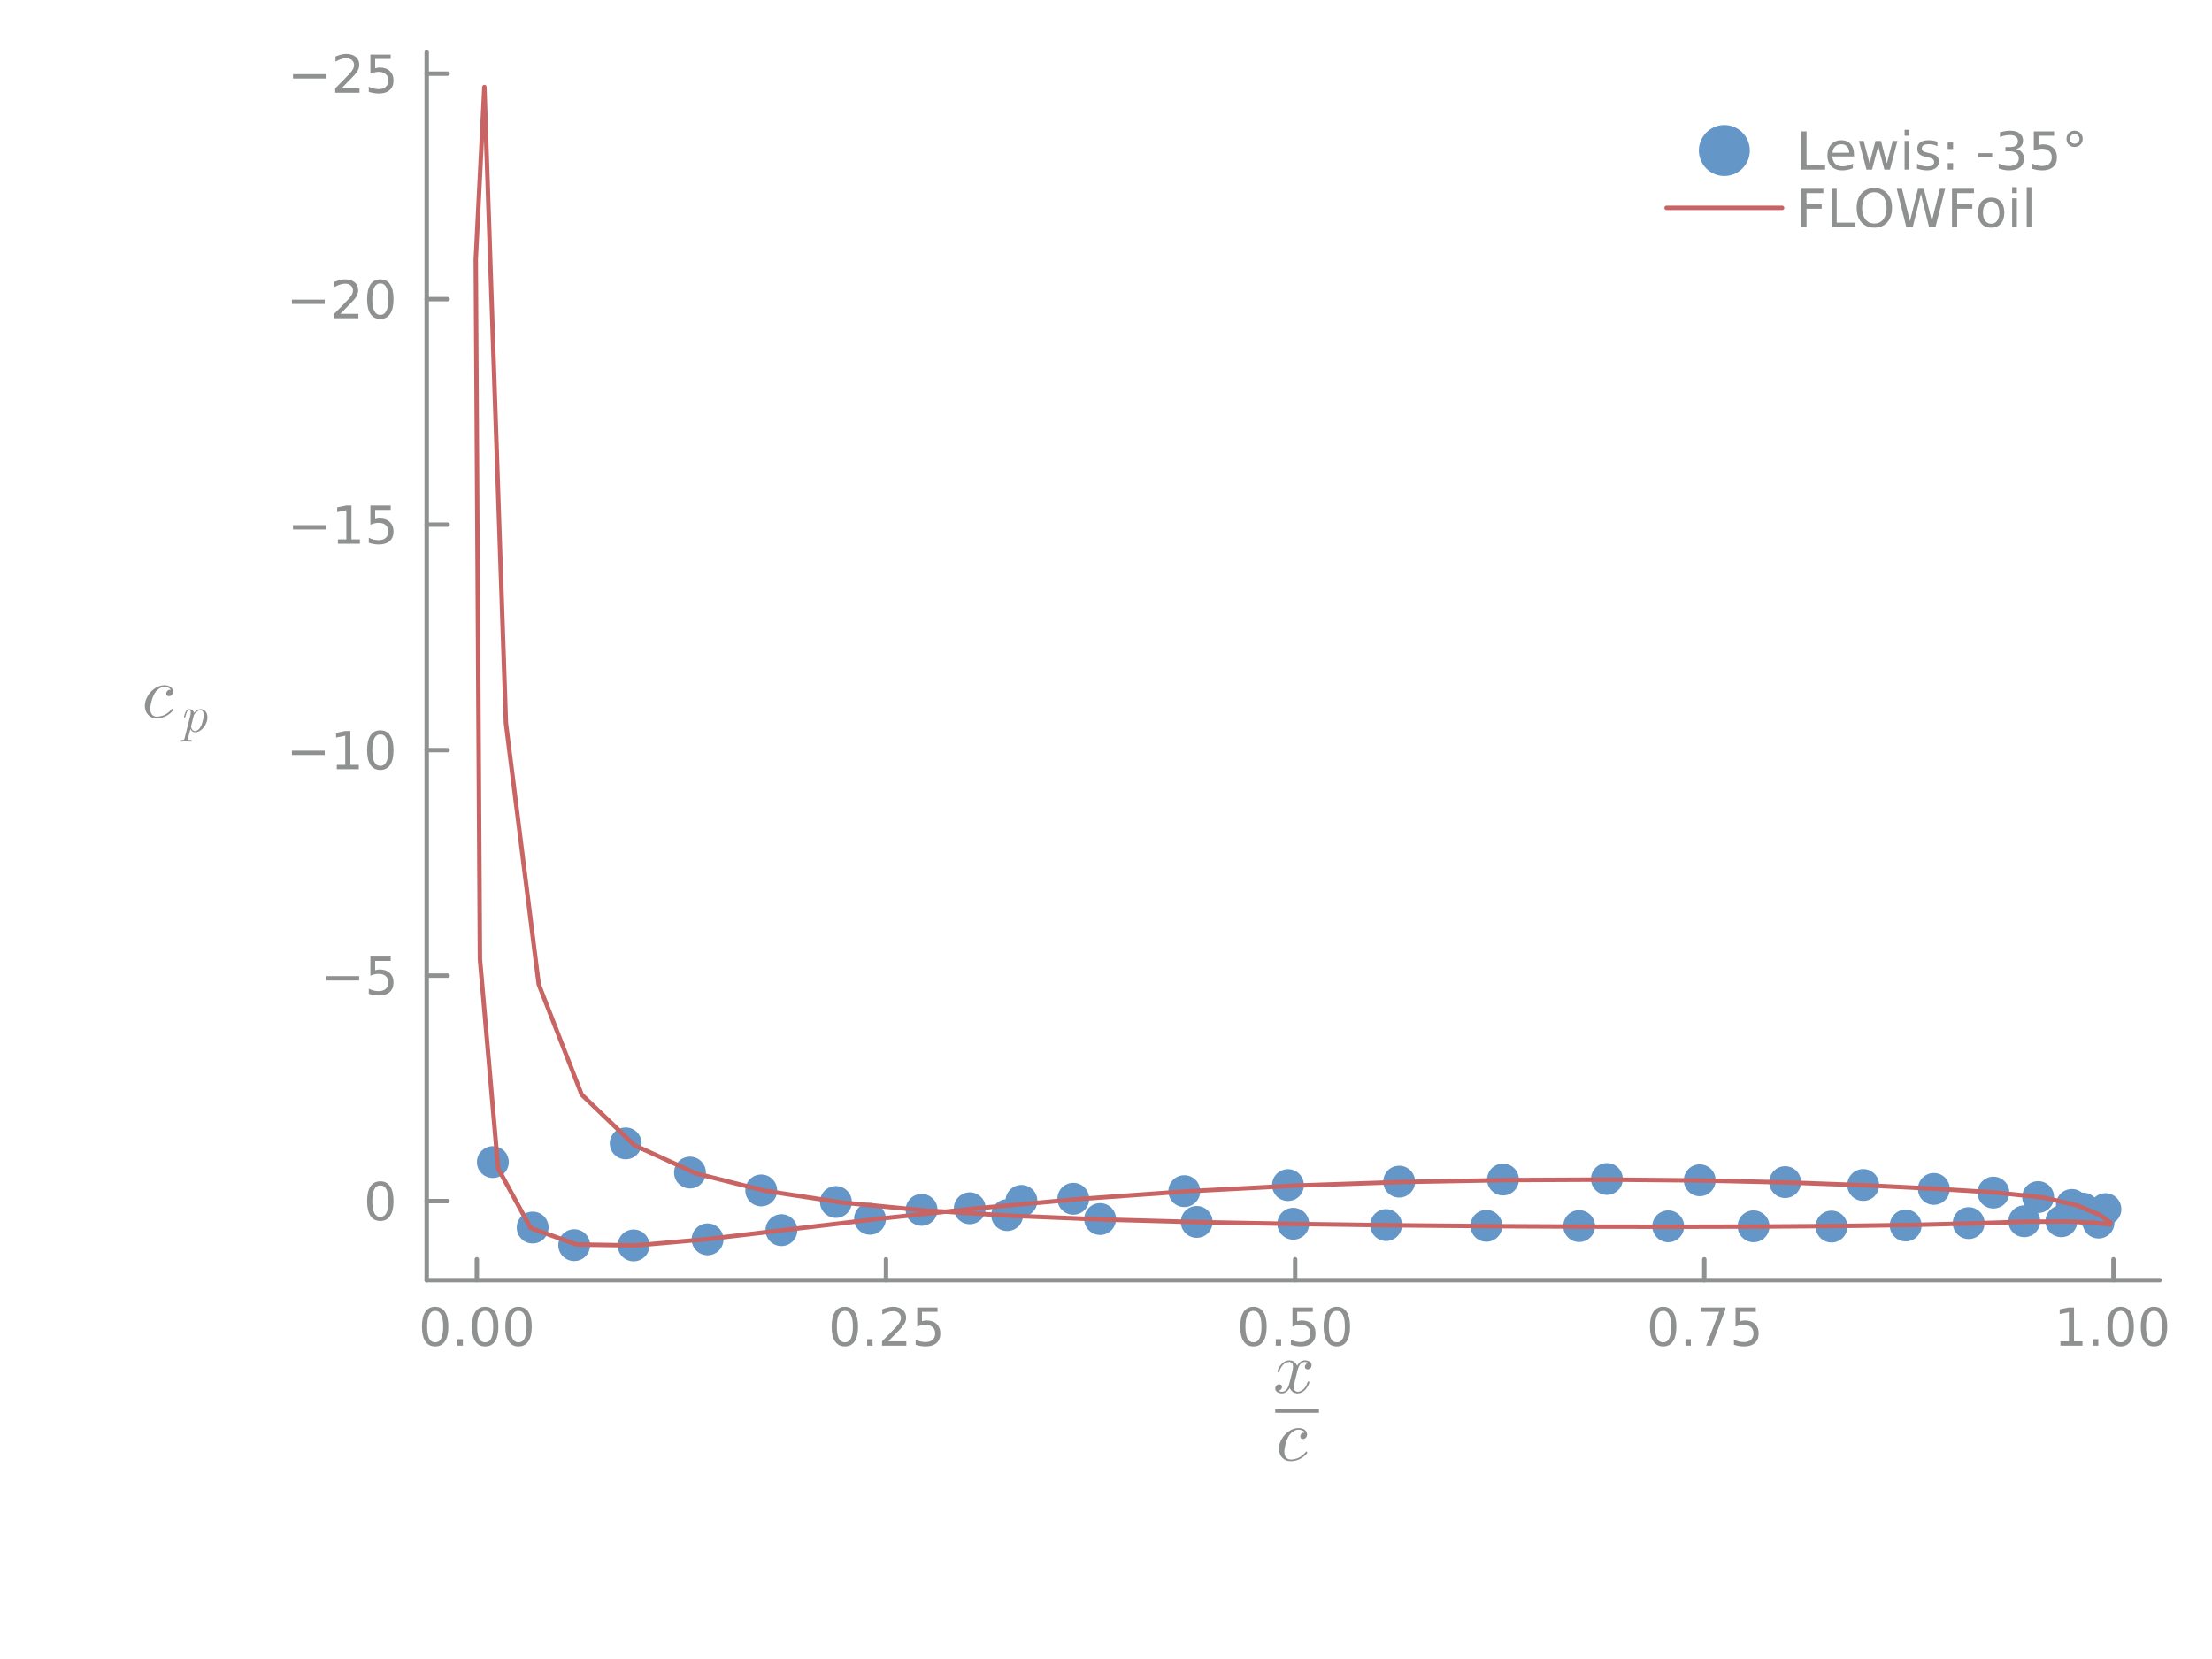 <?xml version="1.0" encoding="utf-8"?>
<svg xmlns="http://www.w3.org/2000/svg" xmlns:xlink="http://www.w3.org/1999/xlink" width="500" height="375" viewBox="0 0 2000 1500">
<defs>
  <clipPath id="clip940">
    <rect x="0" y="0" width="2000" height="1500"/>
  </clipPath>
</defs>
<defs>
  <clipPath id="clip941">
    <rect x="400" y="0" width="1401" height="1401"/>
  </clipPath>
</defs>
<defs>
  <clipPath id="clip942">
    <rect x="385" y="47" width="1568" height="1111"/>
  </clipPath>
</defs>
<polyline clip-path="url(#clip940)" style="stroke:#8f9191; stroke-linecap:round; stroke-linejoin:round; stroke-width:4; stroke-opacity:1; fill:none" points="385.807,1157.49 1952.76,1157.49 "/>
<polyline clip-path="url(#clip940)" style="stroke:#8f9191; stroke-linecap:round; stroke-linejoin:round; stroke-width:4; stroke-opacity:1; fill:none" points="431.139,1157.49 431.139,1138.6 "/>
<polyline clip-path="url(#clip940)" style="stroke:#8f9191; stroke-linecap:round; stroke-linejoin:round; stroke-width:4; stroke-opacity:1; fill:none" points="801.078,1157.49 801.078,1138.6 "/>
<polyline clip-path="url(#clip940)" style="stroke:#8f9191; stroke-linecap:round; stroke-linejoin:round; stroke-width:4; stroke-opacity:1; fill:none" points="1171.02,1157.49 1171.02,1138.6 "/>
<polyline clip-path="url(#clip940)" style="stroke:#8f9191; stroke-linecap:round; stroke-linejoin:round; stroke-width:4; stroke-opacity:1; fill:none" points="1540.96,1157.49 1540.96,1138.6 "/>
<polyline clip-path="url(#clip940)" style="stroke:#8f9191; stroke-linecap:round; stroke-linejoin:round; stroke-width:4; stroke-opacity:1; fill:none" points="1910.89,1157.49 1910.89,1138.6 "/>
<path clip-path="url(#clip940)" d="M393.443 1185.21 Q389.832 1185.21 388.003 1188.78 Q386.197 1192.32 386.197 1199.45 Q386.197 1206.55 388.003 1210.12 Q389.832 1213.66 393.443 1213.66 Q397.077 1213.66 398.883 1210.12 Q400.711 1206.55 400.711 1199.45 Q400.711 1192.32 398.883 1188.78 Q397.077 1185.21 393.443 1185.21 M393.443 1181.51 Q399.253 1181.51 402.308 1186.11 Q405.387 1190.7 405.387 1199.45 Q405.387 1208.17 402.308 1212.78 Q399.253 1217.36 393.443 1217.36 Q387.633 1217.36 384.554 1212.78 Q381.498 1208.17 381.498 1199.45 Q381.498 1190.7 384.554 1186.11 Q387.633 1181.51 393.443 1181.51 Z" fill="#8f9191" fill-rule="nonzero" fill-opacity="1" /><path clip-path="url(#clip940)" d="M413.605 1210.81 L418.489 1210.81 L418.489 1216.69 L413.605 1216.69 L413.605 1210.81 Z" fill="#8f9191" fill-rule="nonzero" fill-opacity="1" /><path clip-path="url(#clip940)" d="M438.674 1185.21 Q435.063 1185.21 433.234 1188.78 Q431.429 1192.32 431.429 1199.45 Q431.429 1206.55 433.234 1210.12 Q435.063 1213.66 438.674 1213.66 Q442.308 1213.66 444.114 1210.12 Q445.942 1206.55 445.942 1199.45 Q445.942 1192.32 444.114 1188.78 Q442.308 1185.21 438.674 1185.21 M438.674 1181.51 Q444.484 1181.51 447.54 1186.11 Q450.618 1190.7 450.618 1199.45 Q450.618 1208.17 447.54 1212.78 Q444.484 1217.36 438.674 1217.36 Q432.864 1217.36 429.785 1212.78 Q426.73 1208.17 426.73 1199.45 Q426.73 1190.7 429.785 1186.11 Q432.864 1181.51 438.674 1181.51 Z" fill="#8f9191" fill-rule="nonzero" fill-opacity="1" /><path clip-path="url(#clip940)" d="M468.836 1185.21 Q465.225 1185.21 463.396 1188.78 Q461.591 1192.32 461.591 1199.45 Q461.591 1206.55 463.396 1210.12 Q465.225 1213.66 468.836 1213.66 Q472.47 1213.66 474.276 1210.12 Q476.104 1206.55 476.104 1199.45 Q476.104 1192.32 474.276 1188.78 Q472.47 1185.21 468.836 1185.21 M468.836 1181.51 Q474.646 1181.51 477.702 1186.11 Q480.78 1190.7 480.78 1199.45 Q480.78 1208.17 477.702 1212.78 Q474.646 1217.36 468.836 1217.36 Q463.026 1217.36 459.947 1212.78 Q456.892 1208.17 456.892 1199.45 Q456.892 1190.7 459.947 1186.11 Q463.026 1181.51 468.836 1181.51 Z" fill="#8f9191" fill-rule="nonzero" fill-opacity="1" /><path clip-path="url(#clip940)" d="M763.879 1185.21 Q760.268 1185.21 758.439 1188.78 Q756.634 1192.32 756.634 1199.45 Q756.634 1206.55 758.439 1210.12 Q760.268 1213.66 763.879 1213.66 Q767.513 1213.66 769.319 1210.12 Q771.148 1206.55 771.148 1199.45 Q771.148 1192.32 769.319 1188.78 Q767.513 1185.21 763.879 1185.21 M763.879 1181.51 Q769.689 1181.51 772.745 1186.11 Q775.824 1190.7 775.824 1199.45 Q775.824 1208.17 772.745 1212.78 Q769.689 1217.36 763.879 1217.36 Q758.069 1217.36 754.99 1212.78 Q751.935 1208.17 751.935 1199.45 Q751.935 1190.7 754.99 1186.11 Q758.069 1181.51 763.879 1181.51 Z" fill="#8f9191" fill-rule="nonzero" fill-opacity="1" /><path clip-path="url(#clip940)" d="M784.041 1210.81 L788.925 1210.81 L788.925 1216.69 L784.041 1216.69 L784.041 1210.81 Z" fill="#8f9191" fill-rule="nonzero" fill-opacity="1" /><path clip-path="url(#clip940)" d="M803.138 1212.76 L819.458 1212.76 L819.458 1216.69 L797.513 1216.69 L797.513 1212.76 Q800.175 1210 804.759 1205.37 Q809.365 1200.72 810.546 1199.38 Q812.791 1196.86 813.671 1195.12 Q814.573 1193.36 814.573 1191.67 Q814.573 1188.92 812.629 1187.18 Q810.708 1185.44 807.606 1185.44 Q805.407 1185.44 802.953 1186.21 Q800.523 1186.97 797.745 1188.52 L797.745 1183.8 Q800.569 1182.67 803.023 1182.09 Q805.476 1181.51 807.513 1181.51 Q812.884 1181.51 816.078 1184.19 Q819.272 1186.88 819.272 1191.37 Q819.272 1193.5 818.462 1195.42 Q817.675 1197.32 815.569 1199.91 Q814.99 1200.58 811.888 1203.8 Q808.786 1206.99 803.138 1212.76 Z" fill="#8f9191" fill-rule="nonzero" fill-opacity="1" /><path clip-path="url(#clip940)" d="M829.319 1182.13 L847.675 1182.13 L847.675 1186.07 L833.601 1186.07 L833.601 1194.54 Q834.62 1194.19 835.638 1194.03 Q836.657 1193.85 837.675 1193.85 Q843.462 1193.85 846.842 1197.02 Q850.221 1200.19 850.221 1205.61 Q850.221 1211.18 846.749 1214.29 Q843.277 1217.36 836.958 1217.36 Q834.782 1217.36 832.513 1216.99 Q830.268 1216.62 827.86 1215.88 L827.86 1211.18 Q829.944 1212.32 832.166 1212.87 Q834.388 1213.43 836.865 1213.43 Q840.87 1213.43 843.207 1211.32 Q845.545 1209.22 845.545 1205.61 Q845.545 1201.99 843.207 1199.89 Q840.87 1197.78 836.865 1197.78 Q834.99 1197.78 833.115 1198.2 Q831.263 1198.61 829.319 1199.49 L829.319 1182.13 Z" fill="#8f9191" fill-rule="nonzero" fill-opacity="1" /><path clip-path="url(#clip940)" d="M1133.32 1185.21 Q1129.71 1185.21 1127.88 1188.78 Q1126.07 1192.32 1126.07 1199.45 Q1126.07 1206.55 1127.88 1210.12 Q1129.71 1213.66 1133.32 1213.66 Q1136.95 1213.66 1138.76 1210.12 Q1140.59 1206.55 1140.59 1199.45 Q1140.59 1192.32 1138.76 1188.78 Q1136.95 1185.21 1133.32 1185.21 M1133.32 1181.51 Q1139.13 1181.51 1142.19 1186.11 Q1145.26 1190.7 1145.26 1199.45 Q1145.26 1208.17 1142.19 1212.78 Q1139.13 1217.36 1133.32 1217.36 Q1127.51 1217.36 1124.43 1212.78 Q1121.38 1208.17 1121.38 1199.45 Q1121.38 1190.7 1124.43 1186.11 Q1127.51 1181.51 1133.32 1181.51 Z" fill="#8f9191" fill-rule="nonzero" fill-opacity="1" /><path clip-path="url(#clip940)" d="M1153.48 1210.81 L1158.37 1210.81 L1158.37 1216.69 L1153.48 1216.69 L1153.48 1210.81 Z" fill="#8f9191" fill-rule="nonzero" fill-opacity="1" /><path clip-path="url(#clip940)" d="M1168.6 1182.13 L1186.95 1182.13 L1186.95 1186.07 L1172.88 1186.07 L1172.88 1194.54 Q1173.9 1194.19 1174.92 1194.03 Q1175.94 1193.85 1176.95 1193.85 Q1182.74 1193.85 1186.12 1197.02 Q1189.5 1200.19 1189.5 1205.61 Q1189.5 1211.18 1186.03 1214.29 Q1182.56 1217.36 1176.24 1217.36 Q1174.06 1217.36 1171.79 1216.99 Q1169.55 1216.62 1167.14 1215.88 L1167.14 1211.18 Q1169.22 1212.32 1171.45 1212.87 Q1173.67 1213.43 1176.14 1213.43 Q1180.15 1213.43 1182.49 1211.32 Q1184.82 1209.22 1184.82 1205.61 Q1184.82 1201.99 1182.49 1199.89 Q1180.15 1197.78 1176.14 1197.78 Q1174.27 1197.78 1172.39 1198.2 Q1170.54 1198.61 1168.6 1199.49 L1168.6 1182.13 Z" fill="#8f9191" fill-rule="nonzero" fill-opacity="1" /><path clip-path="url(#clip940)" d="M1208.71 1185.21 Q1205.1 1185.21 1203.27 1188.78 Q1201.47 1192.32 1201.47 1199.45 Q1201.47 1206.55 1203.27 1210.12 Q1205.1 1213.66 1208.71 1213.66 Q1212.35 1213.66 1214.15 1210.12 Q1215.98 1206.55 1215.98 1199.45 Q1215.98 1192.32 1214.15 1188.78 Q1212.35 1185.21 1208.71 1185.21 M1208.71 1181.51 Q1214.52 1181.51 1217.58 1186.11 Q1220.66 1190.7 1220.66 1199.45 Q1220.66 1208.17 1217.58 1212.78 Q1214.52 1217.36 1208.71 1217.36 Q1202.9 1217.36 1199.82 1212.78 Q1196.77 1208.17 1196.77 1199.45 Q1196.77 1190.7 1199.82 1186.11 Q1202.9 1181.51 1208.71 1181.51 Z" fill="#8f9191" fill-rule="nonzero" fill-opacity="1" /><path clip-path="url(#clip940)" d="M1503.76 1185.21 Q1500.15 1185.21 1498.32 1188.78 Q1496.51 1192.32 1496.51 1199.45 Q1496.51 1206.55 1498.32 1210.12 Q1500.15 1213.66 1503.76 1213.66 Q1507.39 1213.66 1509.2 1210.12 Q1511.03 1206.55 1511.03 1199.45 Q1511.03 1192.32 1509.2 1188.78 Q1507.39 1185.21 1503.76 1185.21 M1503.76 1181.51 Q1509.57 1181.51 1512.62 1186.11 Q1515.7 1190.7 1515.7 1199.45 Q1515.7 1208.17 1512.62 1212.78 Q1509.57 1217.36 1503.76 1217.36 Q1497.95 1217.36 1494.87 1212.78 Q1491.81 1208.17 1491.81 1199.45 Q1491.81 1190.7 1494.87 1186.11 Q1497.95 1181.51 1503.76 1181.51 Z" fill="#8f9191" fill-rule="nonzero" fill-opacity="1" /><path clip-path="url(#clip940)" d="M1523.92 1210.81 L1528.8 1210.81 L1528.8 1216.69 L1523.92 1216.69 L1523.92 1210.81 Z" fill="#8f9191" fill-rule="nonzero" fill-opacity="1" /><path clip-path="url(#clip940)" d="M1537.81 1182.13 L1560.03 1182.13 L1560.03 1184.12 L1547.48 1216.69 L1542.6 1216.69 L1554.4 1186.07 L1537.81 1186.07 L1537.81 1182.13 Z" fill="#8f9191" fill-rule="nonzero" fill-opacity="1" /><path clip-path="url(#clip940)" d="M1569.2 1182.13 L1587.55 1182.13 L1587.55 1186.07 L1573.48 1186.07 L1573.48 1194.54 Q1574.5 1194.19 1575.52 1194.03 Q1576.53 1193.85 1577.55 1193.85 Q1583.34 1193.85 1586.72 1197.02 Q1590.1 1200.19 1590.1 1205.61 Q1590.1 1211.18 1586.63 1214.29 Q1583.15 1217.36 1576.83 1217.36 Q1574.66 1217.36 1572.39 1216.99 Q1570.15 1216.62 1567.74 1215.88 L1567.74 1211.18 Q1569.82 1212.32 1572.04 1212.87 Q1574.27 1213.43 1576.74 1213.43 Q1580.75 1213.43 1583.08 1211.32 Q1585.42 1209.22 1585.42 1205.61 Q1585.42 1201.99 1583.08 1199.89 Q1580.75 1197.78 1576.74 1197.78 Q1574.87 1197.78 1572.99 1198.2 Q1571.14 1198.61 1569.2 1199.49 L1569.2 1182.13 Z" fill="#8f9191" fill-rule="nonzero" fill-opacity="1" /><path clip-path="url(#clip940)" d="M1862.97 1212.76 L1870.61 1212.76 L1870.61 1186.39 L1862.3 1188.06 L1862.3 1183.8 L1870.56 1182.13 L1875.23 1182.13 L1875.23 1212.76 L1882.87 1212.76 L1882.87 1216.69 L1862.97 1216.69 L1862.97 1212.76 Z" fill="#8f9191" fill-rule="nonzero" fill-opacity="1" /><path clip-path="url(#clip940)" d="M1892.32 1210.81 L1897.2 1210.81 L1897.2 1216.69 L1892.32 1216.69 L1892.32 1210.81 Z" fill="#8f9191" fill-rule="nonzero" fill-opacity="1" /><path clip-path="url(#clip940)" d="M1917.39 1185.21 Q1913.78 1185.21 1911.95 1188.78 Q1910.14 1192.32 1910.14 1199.45 Q1910.14 1206.55 1911.95 1210.12 Q1913.78 1213.66 1917.39 1213.66 Q1921.02 1213.66 1922.83 1210.12 Q1924.66 1206.55 1924.66 1199.45 Q1924.66 1192.32 1922.83 1188.78 Q1921.02 1185.21 1917.39 1185.21 M1917.39 1181.51 Q1923.2 1181.51 1926.25 1186.11 Q1929.33 1190.7 1929.33 1199.45 Q1929.33 1208.17 1926.25 1212.78 Q1923.2 1217.36 1917.39 1217.36 Q1911.58 1217.36 1908.5 1212.78 Q1905.44 1208.17 1905.44 1199.45 Q1905.44 1190.7 1908.5 1186.11 Q1911.58 1181.51 1917.39 1181.51 Z" fill="#8f9191" fill-rule="nonzero" fill-opacity="1" /><path clip-path="url(#clip940)" d="M1947.55 1185.21 Q1943.94 1185.21 1942.11 1188.78 Q1940.3 1192.32 1940.3 1199.45 Q1940.3 1206.55 1942.11 1210.12 Q1943.94 1213.66 1947.55 1213.66 Q1951.18 1213.66 1952.99 1210.12 Q1954.82 1206.55 1954.82 1199.45 Q1954.82 1192.32 1952.99 1188.78 Q1951.18 1185.21 1947.55 1185.21 M1947.55 1181.51 Q1953.36 1181.51 1956.41 1186.11 Q1959.49 1190.7 1959.49 1199.45 Q1959.49 1208.17 1956.41 1212.78 Q1953.36 1217.36 1947.55 1217.36 Q1941.74 1217.36 1938.66 1212.78 Q1935.6 1208.17 1935.6 1199.45 Q1935.6 1190.7 1938.66 1186.11 Q1941.74 1181.51 1947.55 1181.51 Z" fill="#8f9191" fill-rule="nonzero" fill-opacity="1" /><path clip-path="url(#clip940)" d="M1185.87 1234.31 Q1185.87 1236.12 1184.74 1237.15 Q1183.61 1238.15 1182.33 1238.15 Q1181.1 1238.15 1180.46 1237.44 Q1179.81 1236.73 1179.81 1235.83 Q1179.81 1234.6 1180.72 1233.54 Q1181.62 1232.48 1182.97 1232.25 Q1181.65 1231.42 1179.68 1231.42 Q1178.4 1231.42 1177.27 1232.09 Q1176.17 1232.77 1175.5 1233.64 Q1174.85 1234.51 1174.27 1235.76 Q1173.73 1236.99 1173.5 1237.73 Q1173.31 1238.44 1173.15 1239.21 L1170.89 1248.23 Q1169.8 1252.51 1169.8 1254.02 Q1169.8 1255.89 1170.7 1257.15 Q1171.6 1258.37 1173.4 1258.37 Q1174.11 1258.37 1174.92 1258.18 Q1175.72 1257.95 1176.75 1257.37 Q1177.82 1256.76 1178.75 1255.86 Q1179.72 1254.93 1180.65 1253.35 Q1181.59 1251.77 1182.2 1249.74 Q1182.39 1249.03 1183.03 1249.03 Q1183.84 1249.03 1183.84 1249.68 Q1183.84 1250.22 1183.39 1251.38 Q1182.97 1252.51 1182.04 1253.99 Q1181.13 1255.44 1179.94 1256.76 Q1178.75 1258.05 1176.98 1258.95 Q1175.21 1259.85 1173.28 1259.85 Q1170.51 1259.85 1168.67 1258.37 Q1166.83 1256.89 1166.16 1254.83 Q1166 1255.12 1165.77 1255.51 Q1165.55 1255.89 1164.87 1256.76 Q1164.23 1257.6 1163.49 1258.24 Q1162.74 1258.86 1161.59 1259.34 Q1160.46 1259.85 1159.23 1259.85 Q1157.69 1259.85 1156.3 1259.4 Q1154.95 1258.95 1153.98 1257.92 Q1153.02 1256.89 1153.02 1255.47 Q1153.02 1253.9 1154.08 1252.8 Q1155.18 1251.67 1156.66 1251.67 Q1157.59 1251.67 1158.33 1252.22 Q1159.11 1252.77 1159.11 1253.96 Q1159.11 1255.28 1158.2 1256.28 Q1157.3 1257.28 1156.01 1257.53 Q1157.33 1258.37 1159.3 1258.37 Q1161.42 1258.37 1163.1 1256.5 Q1164.77 1254.64 1165.58 1251.51 Q1167.58 1244.01 1168.35 1240.66 Q1169.12 1237.28 1169.12 1235.83 Q1169.12 1234.48 1168.77 1233.54 Q1168.41 1232.61 1167.8 1232.19 Q1167.22 1231.74 1166.67 1231.58 Q1166.16 1231.42 1165.58 1231.42 Q1164.61 1231.42 1163.52 1231.8 Q1162.45 1232.19 1161.17 1233.09 Q1159.91 1233.96 1158.72 1235.76 Q1157.53 1237.57 1156.72 1240.05 Q1156.56 1240.79 1155.85 1240.79 Q1155.08 1240.76 1155.08 1240.11 Q1155.08 1239.56 1155.5 1238.44 Q1155.95 1237.28 1156.85 1235.83 Q1157.78 1234.38 1158.98 1233.09 Q1160.2 1231.77 1161.97 1230.87 Q1163.78 1229.97 1165.71 1229.97 Q1166.58 1229.97 1167.41 1230.16 Q1168.28 1230.32 1169.31 1230.8 Q1170.38 1231.29 1171.31 1232.35 Q1172.25 1233.41 1172.83 1234.96 Q1173.21 1234.22 1173.73 1233.51 Q1174.27 1232.8 1175.11 1231.93 Q1175.98 1231.03 1177.17 1230.51 Q1178.4 1229.97 1179.75 1229.97 Q1181.07 1229.97 1182.36 1230.32 Q1183.65 1230.64 1184.74 1231.71 Q1185.87 1232.74 1185.87 1234.31 Z" fill="#8f9191" fill-rule="nonzero" fill-opacity="1" /><path clip-path="url(#clip940)" d="M1153.02 1277.44 L1192.58 1277.44 L1192.58 1273.92 L1153.02 1273.92  Z" fill="#8f9191" fill-rule="evenodd" fill-opacity="1"/>
<path clip-path="url(#clip940)" d="M1181.76 1312.76 Q1182.02 1313.05 1182.02 1313.34 Q1182.02 1313.63 1181.38 1314.46 Q1180.76 1315.3 1179.44 1316.43 Q1178.12 1317.56 1176.42 1318.62 Q1174.71 1319.68 1172.2 1320.39 Q1169.68 1321.13 1167.04 1321.13 Q1162.12 1321.13 1159.22 1317.88 Q1156.35 1314.62 1156.35 1309.95 Q1156.35 1305.41 1158.9 1301.07 Q1161.44 1296.69 1165.56 1293.98 Q1169.68 1291.24 1174.03 1291.24 Q1177.48 1291.24 1179.64 1292.85 Q1181.79 1294.46 1181.79 1296.91 Q1181.79 1298.81 1180.7 1299.97 Q1179.6 1301.13 1178.12 1301.13 Q1177.09 1301.13 1176.38 1300.55 Q1175.68 1299.94 1175.68 1298.81 Q1175.68 1297.36 1176.87 1296.23 Q1177.32 1295.78 1177.83 1295.59 Q1178.38 1295.37 1178.7 1295.37 Q1179.02 1295.33 1179.77 1295.33 Q1179.09 1294.08 1177.48 1293.4 Q1175.9 1292.69 1174.1 1292.69 Q1171.42 1292.69 1168.88 1294.56 Q1166.34 1296.4 1164.79 1299.29 Q1163.24 1302.13 1162.25 1306.15 Q1161.25 1310.15 1161.25 1312.47 Q1161.25 1315.66 1162.73 1317.65 Q1164.21 1319.65 1167.17 1319.65 Q1167.75 1319.65 1168.36 1319.62 Q1169.01 1319.58 1170.62 1319.23 Q1172.26 1318.88 1173.71 1318.26 Q1175.16 1317.65 1177 1316.33 Q1178.86 1314.98 1180.35 1313.14 Q1180.86 1312.47 1181.21 1312.47 Q1181.5 1312.47 1181.76 1312.76 Z" fill="#8f9191" fill-rule="nonzero" fill-opacity="1" /><polyline clip-path="url(#clip940)" style="stroke:#8f9191; stroke-linecap:round; stroke-linejoin:round; stroke-width:4; stroke-opacity:1; fill:none" points="385.807,47.244 385.807,1157.49 "/>
<polyline clip-path="url(#clip940)" style="stroke:#8f9191; stroke-linecap:round; stroke-linejoin:round; stroke-width:4; stroke-opacity:1; fill:none" points="385.807,66.579 404.705,66.579 "/>
<polyline clip-path="url(#clip940)" style="stroke:#8f9191; stroke-linecap:round; stroke-linejoin:round; stroke-width:4; stroke-opacity:1; fill:none" points="385.807,270.465 404.705,270.465 "/>
<polyline clip-path="url(#clip940)" style="stroke:#8f9191; stroke-linecap:round; stroke-linejoin:round; stroke-width:4; stroke-opacity:1; fill:none" points="385.807,474.352 404.705,474.352 "/>
<polyline clip-path="url(#clip940)" style="stroke:#8f9191; stroke-linecap:round; stroke-linejoin:round; stroke-width:4; stroke-opacity:1; fill:none" points="385.807,678.238 404.705,678.238 "/>
<polyline clip-path="url(#clip940)" style="stroke:#8f9191; stroke-linecap:round; stroke-linejoin:round; stroke-width:4; stroke-opacity:1; fill:none" points="385.807,882.125 404.705,882.125 "/>
<polyline clip-path="url(#clip940)" style="stroke:#8f9191; stroke-linecap:round; stroke-linejoin:round; stroke-width:4; stroke-opacity:1; fill:none" points="385.807,1086.01 404.705,1086.01 "/>
<path clip-path="url(#clip940)" d="M264.928 67.03 L294.604 67.03 L294.604 70.965 L264.928 70.965 L264.928 67.03 Z" fill="#8f9191" fill-rule="nonzero" fill-opacity="1" /><path clip-path="url(#clip940)" d="M308.724 79.924 L325.043 79.924 L325.043 83.859 L303.099 83.859 L303.099 79.924 Q305.761 77.169 310.344 72.539 Q314.951 67.887 316.131 66.544 Q318.377 64.021 319.256 62.285 Q320.159 60.526 320.159 58.836 Q320.159 56.081 318.215 54.345 Q316.293 52.609 313.191 52.609 Q310.992 52.609 308.539 53.373 Q306.108 54.137 303.33 55.688 L303.33 50.965 Q306.154 49.831 308.608 49.252 Q311.062 48.674 313.099 48.674 Q318.469 48.674 321.664 51.359 Q324.858 54.044 324.858 58.535 Q324.858 60.664 324.048 62.586 Q323.261 64.484 321.154 67.076 Q320.576 67.748 317.474 70.965 Q314.372 74.16 308.724 79.924 Z" fill="#8f9191" fill-rule="nonzero" fill-opacity="1" /><path clip-path="url(#clip940)" d="M334.904 49.299 L353.261 49.299 L353.261 53.234 L339.187 53.234 L339.187 61.706 Q340.205 61.359 341.224 61.197 Q342.242 61.012 343.261 61.012 Q349.048 61.012 352.427 64.183 Q355.807 67.354 355.807 72.771 Q355.807 78.35 352.335 81.451 Q348.863 84.53 342.543 84.53 Q340.367 84.53 338.099 84.16 Q335.853 83.789 333.446 83.049 L333.446 78.35 Q335.529 79.484 337.751 80.039 Q339.974 80.595 342.451 80.595 Q346.455 80.595 348.793 78.489 Q351.131 76.382 351.131 72.771 Q351.131 69.16 348.793 67.053 Q346.455 64.947 342.451 64.947 Q340.576 64.947 338.701 65.364 Q336.849 65.78 334.904 66.66 L334.904 49.299 Z" fill="#8f9191" fill-rule="nonzero" fill-opacity="1" /><path clip-path="url(#clip940)" d="M263.932 270.917 L293.608 270.917 L293.608 274.852 L263.932 274.852 L263.932 270.917 Z" fill="#8f9191" fill-rule="nonzero" fill-opacity="1" /><path clip-path="url(#clip940)" d="M307.729 283.81 L324.048 283.81 L324.048 287.745 L302.104 287.745 L302.104 283.81 Q304.766 281.056 309.349 276.426 Q313.955 271.773 315.136 270.431 Q317.381 267.907 318.261 266.171 Q319.164 264.412 319.164 262.722 Q319.164 259.968 317.219 258.232 Q315.298 256.496 312.196 256.496 Q309.997 256.496 307.543 257.259 Q305.113 258.023 302.335 259.574 L302.335 254.852 Q305.159 253.718 307.613 253.139 Q310.066 252.56 312.103 252.56 Q317.474 252.56 320.668 255.246 Q323.863 257.931 323.863 262.421 Q323.863 264.551 323.052 266.472 Q322.265 268.37 320.159 270.963 Q319.58 271.634 316.478 274.852 Q313.377 278.046 307.729 283.81 Z" fill="#8f9191" fill-rule="nonzero" fill-opacity="1" /><path clip-path="url(#clip940)" d="M343.863 256.264 Q340.251 256.264 338.423 259.829 Q336.617 263.37 336.617 270.5 Q336.617 277.607 338.423 281.171 Q340.251 284.713 343.863 284.713 Q347.497 284.713 349.302 281.171 Q351.131 277.607 351.131 270.5 Q351.131 263.37 349.302 259.829 Q347.497 256.264 343.863 256.264 M343.863 252.56 Q349.673 252.56 352.728 257.167 Q355.807 261.75 355.807 270.5 Q355.807 279.227 352.728 283.833 Q349.673 288.417 343.863 288.417 Q338.052 288.417 334.974 283.833 Q331.918 279.227 331.918 270.5 Q331.918 261.75 334.974 257.167 Q338.052 252.56 343.863 252.56 Z" fill="#8f9191" fill-rule="nonzero" fill-opacity="1" /><path clip-path="url(#clip940)" d="M264.928 474.803 L294.604 474.803 L294.604 478.738 L264.928 478.738 L264.928 474.803 Z" fill="#8f9191" fill-rule="nonzero" fill-opacity="1" /><path clip-path="url(#clip940)" d="M305.506 487.697 L313.145 487.697 L313.145 461.331 L304.835 462.998 L304.835 458.739 L313.099 457.072 L317.775 457.072 L317.775 487.697 L325.414 487.697 L325.414 491.632 L305.506 491.632 L305.506 487.697 Z" fill="#8f9191" fill-rule="nonzero" fill-opacity="1" /><path clip-path="url(#clip940)" d="M334.904 457.072 L353.261 457.072 L353.261 461.007 L339.187 461.007 L339.187 469.479 Q340.205 469.132 341.224 468.97 Q342.242 468.785 343.261 468.785 Q349.048 468.785 352.427 471.956 Q355.807 475.127 355.807 480.544 Q355.807 486.123 352.335 489.224 Q348.863 492.303 342.543 492.303 Q340.367 492.303 338.099 491.933 Q335.853 491.562 333.446 490.822 L333.446 486.123 Q335.529 487.257 337.751 487.812 Q339.974 488.368 342.451 488.368 Q346.455 488.368 348.793 486.262 Q351.131 484.155 351.131 480.544 Q351.131 476.933 348.793 474.826 Q346.455 472.72 342.451 472.72 Q340.576 472.72 338.701 473.137 Q336.849 473.553 334.904 474.433 L334.904 457.072 Z" fill="#8f9191" fill-rule="nonzero" fill-opacity="1" /><path clip-path="url(#clip940)" d="M263.932 678.69 L293.608 678.69 L293.608 682.625 L263.932 682.625 L263.932 678.69 Z" fill="#8f9191" fill-rule="nonzero" fill-opacity="1" /><path clip-path="url(#clip940)" d="M304.511 691.583 L312.15 691.583 L312.15 665.218 L303.84 666.884 L303.84 662.625 L312.103 660.958 L316.779 660.958 L316.779 691.583 L324.418 691.583 L324.418 695.518 L304.511 695.518 L304.511 691.583 Z" fill="#8f9191" fill-rule="nonzero" fill-opacity="1" /><path clip-path="url(#clip940)" d="M343.863 664.037 Q340.251 664.037 338.423 667.602 Q336.617 671.144 336.617 678.273 Q336.617 685.38 338.423 688.944 Q340.251 692.486 343.863 692.486 Q347.497 692.486 349.302 688.944 Q351.131 685.38 351.131 678.273 Q351.131 671.144 349.302 667.602 Q347.497 664.037 343.863 664.037 M343.863 660.333 Q349.673 660.333 352.728 664.94 Q355.807 669.523 355.807 678.273 Q355.807 687 352.728 691.606 Q349.673 696.19 343.863 696.19 Q338.052 696.19 334.974 691.606 Q331.918 687 331.918 678.273 Q331.918 669.523 334.974 664.94 Q338.052 660.333 343.863 660.333 Z" fill="#8f9191" fill-rule="nonzero" fill-opacity="1" /><path clip-path="url(#clip940)" d="M295.09 882.576 L324.765 882.576 L324.765 886.511 L295.09 886.511 L295.09 882.576 Z" fill="#8f9191" fill-rule="nonzero" fill-opacity="1" /><path clip-path="url(#clip940)" d="M334.904 864.845 L353.261 864.845 L353.261 868.78 L339.187 868.78 L339.187 877.252 Q340.205 876.905 341.224 876.743 Q342.242 876.558 343.261 876.558 Q349.048 876.558 352.427 879.729 Q355.807 882.9 355.807 888.317 Q355.807 893.896 352.335 896.998 Q348.863 900.076 342.543 900.076 Q340.367 900.076 338.099 899.706 Q335.853 899.336 333.446 898.595 L333.446 893.896 Q335.529 895.03 337.751 895.586 Q339.974 896.141 342.451 896.141 Q346.455 896.141 348.793 894.035 Q351.131 891.928 351.131 888.317 Q351.131 884.706 348.793 882.599 Q346.455 880.493 342.451 880.493 Q340.576 880.493 338.701 880.91 Q336.849 881.326 334.904 882.206 L334.904 864.845 Z" fill="#8f9191" fill-rule="nonzero" fill-opacity="1" /><path clip-path="url(#clip940)" d="M343.863 1071.81 Q340.251 1071.81 338.423 1075.37 Q336.617 1078.92 336.617 1086.05 Q336.617 1093.15 338.423 1096.72 Q340.251 1100.26 343.863 1100.26 Q347.497 1100.26 349.302 1096.72 Q351.131 1093.15 351.131 1086.05 Q351.131 1078.92 349.302 1075.37 Q347.497 1071.81 343.863 1071.81 M343.863 1068.11 Q349.673 1068.11 352.728 1072.71 Q355.807 1077.3 355.807 1086.05 Q355.807 1094.77 352.728 1099.38 Q349.673 1103.96 343.863 1103.96 Q338.052 1103.96 334.974 1099.38 Q331.918 1094.77 331.918 1086.05 Q331.918 1077.3 334.974 1072.71 Q338.052 1068.11 343.863 1068.11 Z" fill="#8f9191" fill-rule="nonzero" fill-opacity="1" /><path clip-path="url(#clip940)" d="M156.37 641.076 Q156.628 641.366 156.628 641.656 Q156.628 641.946 155.983 642.783 Q155.371 643.621 154.051 644.748 Q152.731 645.875 151.024 646.938 Q149.317 648.001 146.805 648.709 Q144.293 649.45 141.652 649.45 Q136.724 649.45 133.826 646.197 Q130.959 642.944 130.959 638.275 Q130.959 633.733 133.504 629.386 Q136.048 625.006 140.17 622.3 Q144.293 619.563 148.64 619.563 Q152.086 619.563 154.244 621.173 Q156.402 622.783 156.402 625.231 Q156.402 627.131 155.307 628.291 Q154.212 629.45 152.731 629.45 Q151.7 629.45 150.991 628.87 Q150.283 628.258 150.283 627.131 Q150.283 625.682 151.475 624.555 Q151.925 624.104 152.441 623.911 Q152.988 623.685 153.31 623.685 Q153.632 623.653 154.373 623.653 Q153.697 622.397 152.086 621.721 Q150.508 621.012 148.705 621.012 Q146.032 621.012 143.488 622.88 Q140.943 624.716 139.397 627.614 Q137.852 630.448 136.853 634.474 Q135.855 638.468 135.855 640.787 Q135.855 643.975 137.336 645.972 Q138.818 647.968 141.781 647.968 Q142.36 647.968 142.972 647.936 Q143.616 647.904 145.227 647.55 Q146.869 647.196 148.318 646.584 Q149.768 645.972 151.603 644.651 Q153.471 643.299 154.953 641.463 Q155.468 640.787 155.822 640.787 Q156.112 640.787 156.37 641.076 Z" fill="#8f9191" fill-rule="nonzero" fill-opacity="1" /><path clip-path="url(#clip940)" d="M187.538 648.532 Q187.538 651.824 185.87 655.002 Q184.224 658.181 181.632 660.142 Q179.039 662.081 176.402 662.081 Q174.823 662.081 173.764 661.224 Q172.727 660.345 172.163 659.105 Q171.735 660.638 170.811 664.313 Q169.886 667.988 169.886 668.348 Q169.886 668.551 169.931 668.641 Q169.976 668.732 170.179 668.844 Q170.382 668.98 170.878 669.025 Q171.374 669.092 172.208 669.092 Q172.637 669.092 172.794 669.092 Q172.975 669.115 173.133 669.228 Q173.313 669.34 173.313 669.588 Q173.313 670.513 172.479 670.513 Q171.735 670.513 170.202 670.445 Q168.669 670.377 167.902 670.377 Q167.249 670.377 165.941 670.445 Q164.633 670.513 164.025 670.513 Q163.416 670.513 163.416 669.972 Q163.416 669.656 163.506 669.453 Q163.574 669.273 163.754 669.183 Q163.935 669.115 164.092 669.092 Q164.228 669.092 164.498 669.092 Q165.535 669.092 165.986 668.912 Q166.437 668.754 166.595 668.416 Q166.775 668.1 166.978 667.199 L172.163 646.638 Q172.479 645.263 172.479 644.294 Q172.479 643.076 172.096 642.626 Q171.712 642.175 171.036 642.175 Q169.864 642.175 169.097 643.572 Q168.331 644.97 167.677 647.675 Q167.474 648.419 167.339 648.577 Q167.226 648.735 166.888 648.735 Q166.324 648.712 166.324 648.262 Q166.324 648.149 166.505 647.427 Q166.685 646.683 167.023 645.601 Q167.384 644.497 167.767 643.798 Q167.993 643.324 168.195 643.009 Q168.398 642.693 168.804 642.197 Q169.232 641.701 169.841 641.431 Q170.45 641.16 171.194 641.16 Q172.637 641.16 173.831 642.017 Q175.026 642.874 175.342 644.609 Q176.627 643.099 178.205 642.13 Q179.783 641.16 181.384 641.16 Q184.044 641.16 185.78 643.234 Q187.538 645.286 187.538 648.532 M184.202 646.503 Q184.202 644.452 183.413 643.324 Q182.646 642.175 181.248 642.175 Q179.513 642.175 177.506 643.933 Q175.522 645.601 175.117 647.157 L172.84 656.197 L172.704 656.941 Q172.704 657.076 172.772 657.482 Q172.862 657.865 173.11 658.497 Q173.381 659.128 173.741 659.691 Q174.125 660.233 174.801 660.638 Q175.5 661.044 176.356 661.044 Q177.732 661.044 179.22 659.827 Q180.73 658.609 181.857 656.31 Q182.556 654.822 183.368 651.621 Q184.202 648.397 184.202 646.503 Z" fill="#8f9191" fill-rule="nonzero" fill-opacity="1" /><circle clip-path="url(#clip942)" cx="445.618" cy="1050.7" r="14.4" fill="#6496c8" fill-rule="evenodd" fill-opacity="1" stroke="none"/>
<circle clip-path="url(#clip942)" cx="565.719" cy="1033.8" r="14.4" fill="#6496c8" fill-rule="evenodd" fill-opacity="1" stroke="none"/>
<circle clip-path="url(#clip942)" cx="623.847" cy="1060.18" r="14.4" fill="#6496c8" fill-rule="evenodd" fill-opacity="1" stroke="none"/>
<circle clip-path="url(#clip942)" cx="688.265" cy="1076.34" r="14.4" fill="#6496c8" fill-rule="evenodd" fill-opacity="1" stroke="none"/>
<circle clip-path="url(#clip942)" cx="755.804" cy="1086.79" r="14.4" fill="#6496c8" fill-rule="evenodd" fill-opacity="1" stroke="none"/>
<circle clip-path="url(#clip942)" cx="833.273" cy="1093.91" r="14.4" fill="#6496c8" fill-rule="evenodd" fill-opacity="1" stroke="none"/>
<circle clip-path="url(#clip942)" cx="910.643" cy="1098.66" r="14.4" fill="#6496c8" fill-rule="evenodd" fill-opacity="1" stroke="none"/>
<circle clip-path="url(#clip942)" cx="994.676" cy="1102.21" r="14.4" fill="#6496c8" fill-rule="evenodd" fill-opacity="1" stroke="none"/>
<circle clip-path="url(#clip942)" cx="1082.02" cy="1104.81" r="14.4" fill="#6496c8" fill-rule="evenodd" fill-opacity="1" stroke="none"/>
<circle clip-path="url(#clip942)" cx="1169.33" cy="1106.46" r="14.4" fill="#6496c8" fill-rule="evenodd" fill-opacity="1" stroke="none"/>
<circle clip-path="url(#clip942)" cx="1253.27" cy="1107.64" r="14.4" fill="#6496c8" fill-rule="evenodd" fill-opacity="1" stroke="none"/>
<circle clip-path="url(#clip942)" cx="1343.89" cy="1108.33" r="14.4" fill="#6496c8" fill-rule="evenodd" fill-opacity="1" stroke="none"/>
<circle clip-path="url(#clip942)" cx="1427.79" cy="1108.56" r="14.4" fill="#6496c8" fill-rule="evenodd" fill-opacity="1" stroke="none"/>
<circle clip-path="url(#clip942)" cx="1508.33" cy="1108.78" r="14.4" fill="#6496c8" fill-rule="evenodd" fill-opacity="1" stroke="none"/>
<circle clip-path="url(#clip942)" cx="1585.51" cy="1108.77" r="14.4" fill="#6496c8" fill-rule="evenodd" fill-opacity="1" stroke="none"/>
<circle clip-path="url(#clip942)" cx="1655.98" cy="1109" r="14.4" fill="#6496c8" fill-rule="evenodd" fill-opacity="1" stroke="none"/>
<circle clip-path="url(#clip942)" cx="1723.05" cy="1108.04" r="14.4" fill="#6496c8" fill-rule="evenodd" fill-opacity="1" stroke="none"/>
<circle clip-path="url(#clip942)" cx="1780" cy="1105.89" r="14.4" fill="#6496c8" fill-rule="evenodd" fill-opacity="1" stroke="none"/>
<circle clip-path="url(#clip942)" cx="1830.27" cy="1104.21" r="14.4" fill="#6496c8" fill-rule="evenodd" fill-opacity="1" stroke="none"/>
<circle clip-path="url(#clip942)" cx="1863.82" cy="1104.21" r="14.4" fill="#6496c8" fill-rule="evenodd" fill-opacity="1" stroke="none"/>
<circle clip-path="url(#clip942)" cx="1897.42" cy="1105.39" r="14.4" fill="#6496c8" fill-rule="evenodd" fill-opacity="1" stroke="none"/>
<circle clip-path="url(#clip942)" cx="1893.8" cy="1098.97" r="14.4" fill="#6496c8" fill-rule="evenodd" fill-opacity="1" stroke="none"/>
<circle clip-path="url(#clip942)" cx="1903.64" cy="1093.27" r="14.4" fill="#6496c8" fill-rule="evenodd" fill-opacity="1" stroke="none"/>
<circle clip-path="url(#clip942)" cx="1883.48" cy="1092.79" r="14.4" fill="#6496c8" fill-rule="evenodd" fill-opacity="1" stroke="none"/>
<circle clip-path="url(#clip942)" cx="1873.28" cy="1089.47" r="14.4" fill="#6496c8" fill-rule="evenodd" fill-opacity="1" stroke="none"/>
<circle clip-path="url(#clip942)" cx="1842.79" cy="1082.34" r="14.4" fill="#6496c8" fill-rule="evenodd" fill-opacity="1" stroke="none"/>
<circle clip-path="url(#clip942)" cx="1802.36" cy="1078.3" r="14.4" fill="#6496c8" fill-rule="evenodd" fill-opacity="1" stroke="none"/>
<circle clip-path="url(#clip942)" cx="1748.53" cy="1074.98" r="14.4" fill="#6496c8" fill-rule="evenodd" fill-opacity="1" stroke="none"/>
<circle clip-path="url(#clip942)" cx="1684.63" cy="1071.43" r="14.4" fill="#6496c8" fill-rule="evenodd" fill-opacity="1" stroke="none"/>
<circle clip-path="url(#clip942)" cx="1614.06" cy="1068.82" r="14.4" fill="#6496c8" fill-rule="evenodd" fill-opacity="1" stroke="none"/>
<circle clip-path="url(#clip942)" cx="1536.82" cy="1067.17" r="14.4" fill="#6496c8" fill-rule="evenodd" fill-opacity="1" stroke="none"/>
<circle clip-path="url(#clip942)" cx="1452.88" cy="1065.99" r="14.4" fill="#6496c8" fill-rule="evenodd" fill-opacity="1" stroke="none"/>
<circle clip-path="url(#clip942)" cx="1358.95" cy="1066.48" r="14.4" fill="#6496c8" fill-rule="evenodd" fill-opacity="1" stroke="none"/>
<circle clip-path="url(#clip942)" cx="1265.08" cy="1068.4" r="14.4" fill="#6496c8" fill-rule="evenodd" fill-opacity="1" stroke="none"/>
<circle clip-path="url(#clip942)" cx="1164.54" cy="1071.51" r="14.4" fill="#6496c8" fill-rule="evenodd" fill-opacity="1" stroke="none"/>
<circle clip-path="url(#clip942)" cx="1070.81" cy="1076.99" r="14.4" fill="#6496c8" fill-rule="evenodd" fill-opacity="1" stroke="none"/>
<circle clip-path="url(#clip942)" cx="970.434" cy="1083.9" r="14.4" fill="#6496c8" fill-rule="evenodd" fill-opacity="1" stroke="none"/>
<circle clip-path="url(#clip942)" cx="923.537" cy="1085.81" r="14.4" fill="#6496c8" fill-rule="evenodd" fill-opacity="1" stroke="none"/>
<circle clip-path="url(#clip942)" cx="876.835" cy="1092.48" r="14.4" fill="#6496c8" fill-rule="evenodd" fill-opacity="1" stroke="none"/>
<circle clip-path="url(#clip942)" cx="786.629" cy="1102" r="14.4" fill="#6496c8" fill-rule="evenodd" fill-opacity="1" stroke="none"/>
<circle clip-path="url(#clip942)" cx="706.519" cy="1112.24" r="14.4" fill="#6496c8" fill-rule="evenodd" fill-opacity="1" stroke="none"/>
<circle clip-path="url(#clip942)" cx="639.753" cy="1120.57" r="14.4" fill="#6496c8" fill-rule="evenodd" fill-opacity="1" stroke="none"/>
<circle clip-path="url(#clip942)" cx="572.87" cy="1126.05" r="14.4" fill="#6496c8" fill-rule="evenodd" fill-opacity="1" stroke="none"/>
<circle clip-path="url(#clip942)" cx="519.173" cy="1125.82" r="14.4" fill="#6496c8" fill-rule="evenodd" fill-opacity="1" stroke="none"/>
<circle clip-path="url(#clip942)" cx="481.608" cy="1109.9" r="14.4" fill="#6496c8" fill-rule="evenodd" fill-opacity="1" stroke="none"/>
<polyline clip-path="url(#clip942)" style="stroke:#c86464; stroke-linecap:round; stroke-linejoin:round; stroke-width:4; stroke-opacity:1; fill:none" points="1907.55,1107.07 1894.32,1105.52 1868.54,1104.43 1831.57,1104.63 1784.72,1106.1 1728.62,1107.55 1664.06,1108.47 1592.21,1108.99 1514.42,1109.17 1432.08,1109.05 1346.55,1108.63 1259.13,1107.85 1171.09,1106.66 1083.6,1105 997.794,1102.64 914.772,1099.26 835.565,1094.37 761.083,1087.25 692.112,1076.76 629.361,1060.99 573.671,1035.52 525.929,989.724 487.102,890.014 457.421,653.743 437.958,78.666 430.155,234.747 433.937,867.196 450.378,1056.49 479.823,1110.38 521.43,1125.23 574.751,1126.07 638.958,1120.41 712.888,1111.69 794.998,1101.94 883.603,1092.45 976.965,1084.03 1073.34,1077.15 1170.95,1072.01 1268,1068.71 1362.76,1066.98 1453.61,1066.55 1539.08,1067.33 1617.88,1069.18 1688.94,1071.8 1751.33,1074.91 1804.25,1078.22 1846.74,1082.63 1878.04,1089.78 1898.39,1098.46 1908.41,1105.52 "/>
<path clip-path="url(#clip940)" d="M1489.43 239.772 L1900.52 239.772 L1900.52 84.252 L1489.43 84.252  Z" fill="#000000" fill-rule="evenodd" fill-opacity="0"/>
<polyline clip-path="url(#clip940)" style="stroke:#000000; stroke-linecap:round; stroke-linejoin:round; stroke-width:4; stroke-opacity:0; fill:none" points="1489.43,239.772 1900.52,239.772 1900.52,84.252 1489.43,84.252 1489.43,239.772 "/>
<circle clip-path="url(#clip940)" cx="1559.07" cy="136.092" r="23.04" fill="#6496c8" fill-rule="evenodd" fill-opacity="1" stroke="none"/>
<path clip-path="url(#clip940)" d="M1628.72 118.812 L1633.39 118.812 L1633.39 149.437 L1650.22 149.437 L1650.22 153.372 L1628.72 153.372 L1628.72 118.812 Z" fill="#8f9191" fill-rule="nonzero" fill-opacity="1" /><path clip-path="url(#clip940)" d="M1676.29 139.345 L1676.29 141.428 L1656.7 141.428 Q1656.98 145.826 1659.34 148.141 Q1661.73 150.433 1665.96 150.433 Q1668.42 150.433 1670.71 149.831 Q1673.02 149.229 1675.29 148.025 L1675.29 152.053 Q1673 153.025 1670.59 153.534 Q1668.18 154.044 1665.71 154.044 Q1659.5 154.044 1655.87 150.433 Q1652.26 146.822 1652.26 140.664 Q1652.26 134.298 1655.68 130.572 Q1659.13 126.822 1664.97 126.822 Q1670.2 126.822 1673.23 130.201 Q1676.29 133.558 1676.29 139.345 M1672.03 138.095 Q1671.98 134.599 1670.06 132.516 Q1668.16 130.433 1665.01 130.433 Q1661.45 130.433 1659.3 132.447 Q1657.17 134.46 1656.84 138.118 L1672.03 138.095 Z" fill="#8f9191" fill-rule="nonzero" fill-opacity="1" /><path clip-path="url(#clip940)" d="M1680.8 127.447 L1685.06 127.447 L1690.38 147.678 L1695.68 127.447 L1700.71 127.447 L1706.03 147.678 L1711.33 127.447 L1715.59 127.447 L1708.81 153.372 L1703.79 153.372 L1698.21 132.123 L1692.61 153.372 L1687.58 153.372 L1680.8 127.447 Z" fill="#8f9191" fill-rule="nonzero" fill-opacity="1" /><path clip-path="url(#clip940)" d="M1722.05 127.447 L1726.31 127.447 L1726.31 153.372 L1722.05 153.372 L1722.05 127.447 M1722.05 117.354 L1726.31 117.354 L1726.31 122.748 L1722.05 122.748 L1722.05 117.354 Z" fill="#8f9191" fill-rule="nonzero" fill-opacity="1" /><path clip-path="url(#clip940)" d="M1751.75 128.21 L1751.75 132.238 Q1749.94 131.312 1748 130.849 Q1746.05 130.386 1743.97 130.386 Q1740.8 130.386 1739.2 131.359 Q1737.63 132.331 1737.63 134.275 Q1737.63 135.757 1738.76 136.613 Q1739.9 137.447 1743.32 138.21 L1744.78 138.535 Q1749.32 139.507 1751.22 141.289 Q1753.14 143.048 1753.14 146.22 Q1753.14 149.831 1750.27 151.937 Q1747.42 154.044 1742.42 154.044 Q1740.34 154.044 1738.07 153.627 Q1735.82 153.234 1733.32 152.423 L1733.32 148.025 Q1735.68 149.252 1737.98 149.877 Q1740.27 150.479 1742.51 150.479 Q1745.52 150.479 1747.14 149.46 Q1748.76 148.419 1748.76 146.544 Q1748.76 144.808 1747.58 143.882 Q1746.42 142.956 1742.47 142.099 L1740.98 141.752 Q1737.03 140.919 1735.27 139.206 Q1733.51 137.47 1733.51 134.46 Q1733.51 130.803 1736.1 128.812 Q1738.69 126.822 1743.46 126.822 Q1745.82 126.822 1747.91 127.169 Q1749.99 127.516 1751.75 128.21 Z" fill="#8f9191" fill-rule="nonzero" fill-opacity="1" /><path clip-path="url(#clip940)" d="M1761.01 147.493 L1765.89 147.493 L1765.89 153.372 L1761.01 153.372 L1761.01 147.493 M1761.01 128.859 L1765.89 128.859 L1765.89 134.738 L1761.01 134.738 L1761.01 128.859 Z" fill="#8f9191" fill-rule="nonzero" fill-opacity="1" /><path clip-path="url(#clip940)" d="M1788.81 138.488 L1801.29 138.488 L1801.29 142.284 L1788.81 142.284 L1788.81 138.488 Z" fill="#8f9191" fill-rule="nonzero" fill-opacity="1" /><path clip-path="url(#clip940)" d="M1822.84 134.738 Q1826.19 135.456 1828.07 137.724 Q1829.97 139.993 1829.97 143.326 Q1829.97 148.442 1826.45 151.243 Q1822.93 154.044 1816.45 154.044 Q1814.27 154.044 1811.96 153.604 Q1809.67 153.187 1807.21 152.331 L1807.21 147.817 Q1809.16 148.951 1811.47 149.53 Q1813.79 150.109 1816.31 150.109 Q1820.71 150.109 1823 148.372 Q1825.31 146.636 1825.31 143.326 Q1825.31 140.271 1823.16 138.558 Q1821.03 136.822 1817.21 136.822 L1813.18 136.822 L1813.18 132.979 L1817.4 132.979 Q1820.85 132.979 1822.67 131.613 Q1824.5 130.224 1824.5 127.632 Q1824.5 124.97 1822.6 123.558 Q1820.73 122.123 1817.21 122.123 Q1815.29 122.123 1813.09 122.539 Q1810.89 122.956 1808.25 123.836 L1808.25 119.669 Q1810.92 118.928 1813.23 118.558 Q1815.57 118.187 1817.63 118.187 Q1822.95 118.187 1826.05 120.618 Q1829.16 123.025 1829.16 127.146 Q1829.16 130.016 1827.51 132.007 Q1825.87 133.974 1822.84 134.738 Z" fill="#8f9191" fill-rule="nonzero" fill-opacity="1" /><path clip-path="url(#clip940)" d="M1838.88 118.812 L1857.23 118.812 L1857.23 122.748 L1843.16 122.748 L1843.16 131.22 Q1844.18 130.873 1845.2 130.71 Q1846.22 130.525 1847.23 130.525 Q1853.02 130.525 1856.4 133.697 Q1859.78 136.868 1859.78 142.284 Q1859.78 147.863 1856.31 150.965 Q1852.84 154.044 1846.52 154.044 Q1844.34 154.044 1842.07 153.673 Q1839.83 153.303 1837.42 152.562 L1837.42 147.863 Q1839.5 148.997 1841.73 149.553 Q1843.95 150.109 1846.42 150.109 Q1850.43 150.109 1852.77 148.002 Q1855.1 145.896 1855.1 142.284 Q1855.1 138.673 1852.77 136.567 Q1850.43 134.46 1846.42 134.46 Q1844.55 134.46 1842.67 134.877 Q1840.82 135.294 1838.88 136.173 L1838.88 118.812 Z" fill="#8f9191" fill-rule="nonzero" fill-opacity="1" /><path clip-path="url(#clip940)" d="M1875.78 121.173 Q1873.92 121.173 1872.65 122.47 Q1871.38 123.743 1871.38 125.595 Q1871.38 127.423 1872.65 128.697 Q1873.92 129.947 1875.78 129.947 Q1877.63 129.947 1878.9 128.697 Q1880.17 127.423 1880.17 125.595 Q1880.17 123.766 1878.88 122.47 Q1877.6 121.173 1875.78 121.173 M1875.78 118.187 Q1877.26 118.187 1878.62 118.766 Q1879.99 119.322 1880.98 120.386 Q1882.05 121.428 1882.58 122.748 Q1883.11 124.067 1883.11 125.595 Q1883.11 128.65 1880.96 130.78 Q1878.83 132.886 1875.73 132.886 Q1872.6 132.886 1870.52 130.803 Q1868.44 128.72 1868.44 125.595 Q1868.44 122.493 1870.57 120.34 Q1872.7 118.187 1875.78 118.187 Z" fill="#8f9191" fill-rule="nonzero" fill-opacity="1" /><polyline clip-path="url(#clip940)" style="stroke:#c86464; stroke-linecap:round; stroke-linejoin:round; stroke-width:4; stroke-opacity:1; fill:none" points="1506.84,187.932 1611.31,187.932 "/>
<path clip-path="url(#clip940)" d="M1628.72 170.652 L1648.58 170.652 L1648.58 174.588 L1633.39 174.588 L1633.39 184.773 L1647.1 184.773 L1647.1 188.708 L1633.39 188.708 L1633.39 205.212 L1628.72 205.212 L1628.72 170.652 Z" fill="#8f9191" fill-rule="nonzero" fill-opacity="1" /><path clip-path="url(#clip940)" d="M1655.99 170.652 L1660.66 170.652 L1660.66 201.277 L1677.49 201.277 L1677.49 205.212 L1655.99 205.212 L1655.99 170.652 Z" fill="#8f9191" fill-rule="nonzero" fill-opacity="1" /><path clip-path="url(#clip940)" d="M1694.74 173.824 Q1689.64 173.824 1686.63 177.62 Q1683.65 181.416 1683.65 187.967 Q1683.65 194.495 1686.63 198.291 Q1689.64 202.087 1694.74 202.087 Q1699.83 202.087 1702.79 198.291 Q1705.78 194.495 1705.78 187.967 Q1705.78 181.416 1702.79 177.62 Q1699.83 173.824 1694.74 173.824 M1694.74 170.027 Q1702 170.027 1706.36 174.912 Q1710.71 179.773 1710.71 187.967 Q1710.71 196.138 1706.36 201.023 Q1702 205.884 1694.74 205.884 Q1687.44 205.884 1683.07 201.023 Q1678.72 196.162 1678.72 187.967 Q1678.72 179.773 1683.07 174.912 Q1687.44 170.027 1694.74 170.027 Z" fill="#8f9191" fill-rule="nonzero" fill-opacity="1" /><path clip-path="url(#clip940)" d="M1714.94 170.652 L1719.67 170.652 L1726.93 199.865 L1734.18 170.652 L1739.43 170.652 L1746.7 199.865 L1753.95 170.652 L1758.69 170.652 L1750.01 205.212 L1744.13 205.212 L1736.84 175.213 L1729.48 205.212 L1723.6 205.212 L1714.94 170.652 Z" fill="#8f9191" fill-rule="nonzero" fill-opacity="1" /><path clip-path="url(#clip940)" d="M1764.9 170.652 L1784.76 170.652 L1784.76 174.588 L1769.57 174.588 L1769.57 184.773 L1783.28 184.773 L1783.28 188.708 L1769.57 188.708 L1769.57 205.212 L1764.9 205.212 L1764.9 170.652 Z" fill="#8f9191" fill-rule="nonzero" fill-opacity="1" /><path clip-path="url(#clip940)" d="M1800.34 182.273 Q1796.91 182.273 1794.92 184.958 Q1792.93 187.62 1792.93 192.273 Q1792.93 196.925 1794.9 199.611 Q1796.89 202.273 1800.34 202.273 Q1803.74 202.273 1805.73 199.587 Q1807.72 196.902 1807.72 192.273 Q1807.72 187.666 1805.73 184.981 Q1803.74 182.273 1800.34 182.273 M1800.34 178.662 Q1805.89 178.662 1809.06 182.273 Q1812.23 185.884 1812.23 192.273 Q1812.23 198.638 1809.06 202.273 Q1805.89 205.884 1800.34 205.884 Q1794.76 205.884 1791.59 202.273 Q1788.44 198.638 1788.44 192.273 Q1788.44 185.884 1791.59 182.273 Q1794.76 178.662 1800.34 178.662 Z" fill="#8f9191" fill-rule="nonzero" fill-opacity="1" /><path clip-path="url(#clip940)" d="M1819.29 179.287 L1823.55 179.287 L1823.55 205.212 L1819.29 205.212 L1819.29 179.287 M1819.29 169.194 L1823.55 169.194 L1823.55 174.588 L1819.29 174.588 L1819.29 169.194 Z" fill="#8f9191" fill-rule="nonzero" fill-opacity="1" /><path clip-path="url(#clip940)" d="M1832.47 169.194 L1836.73 169.194 L1836.73 205.212 L1832.47 205.212 L1832.47 169.194 Z" fill="#8f9191" fill-rule="nonzero" fill-opacity="1" /></svg>
